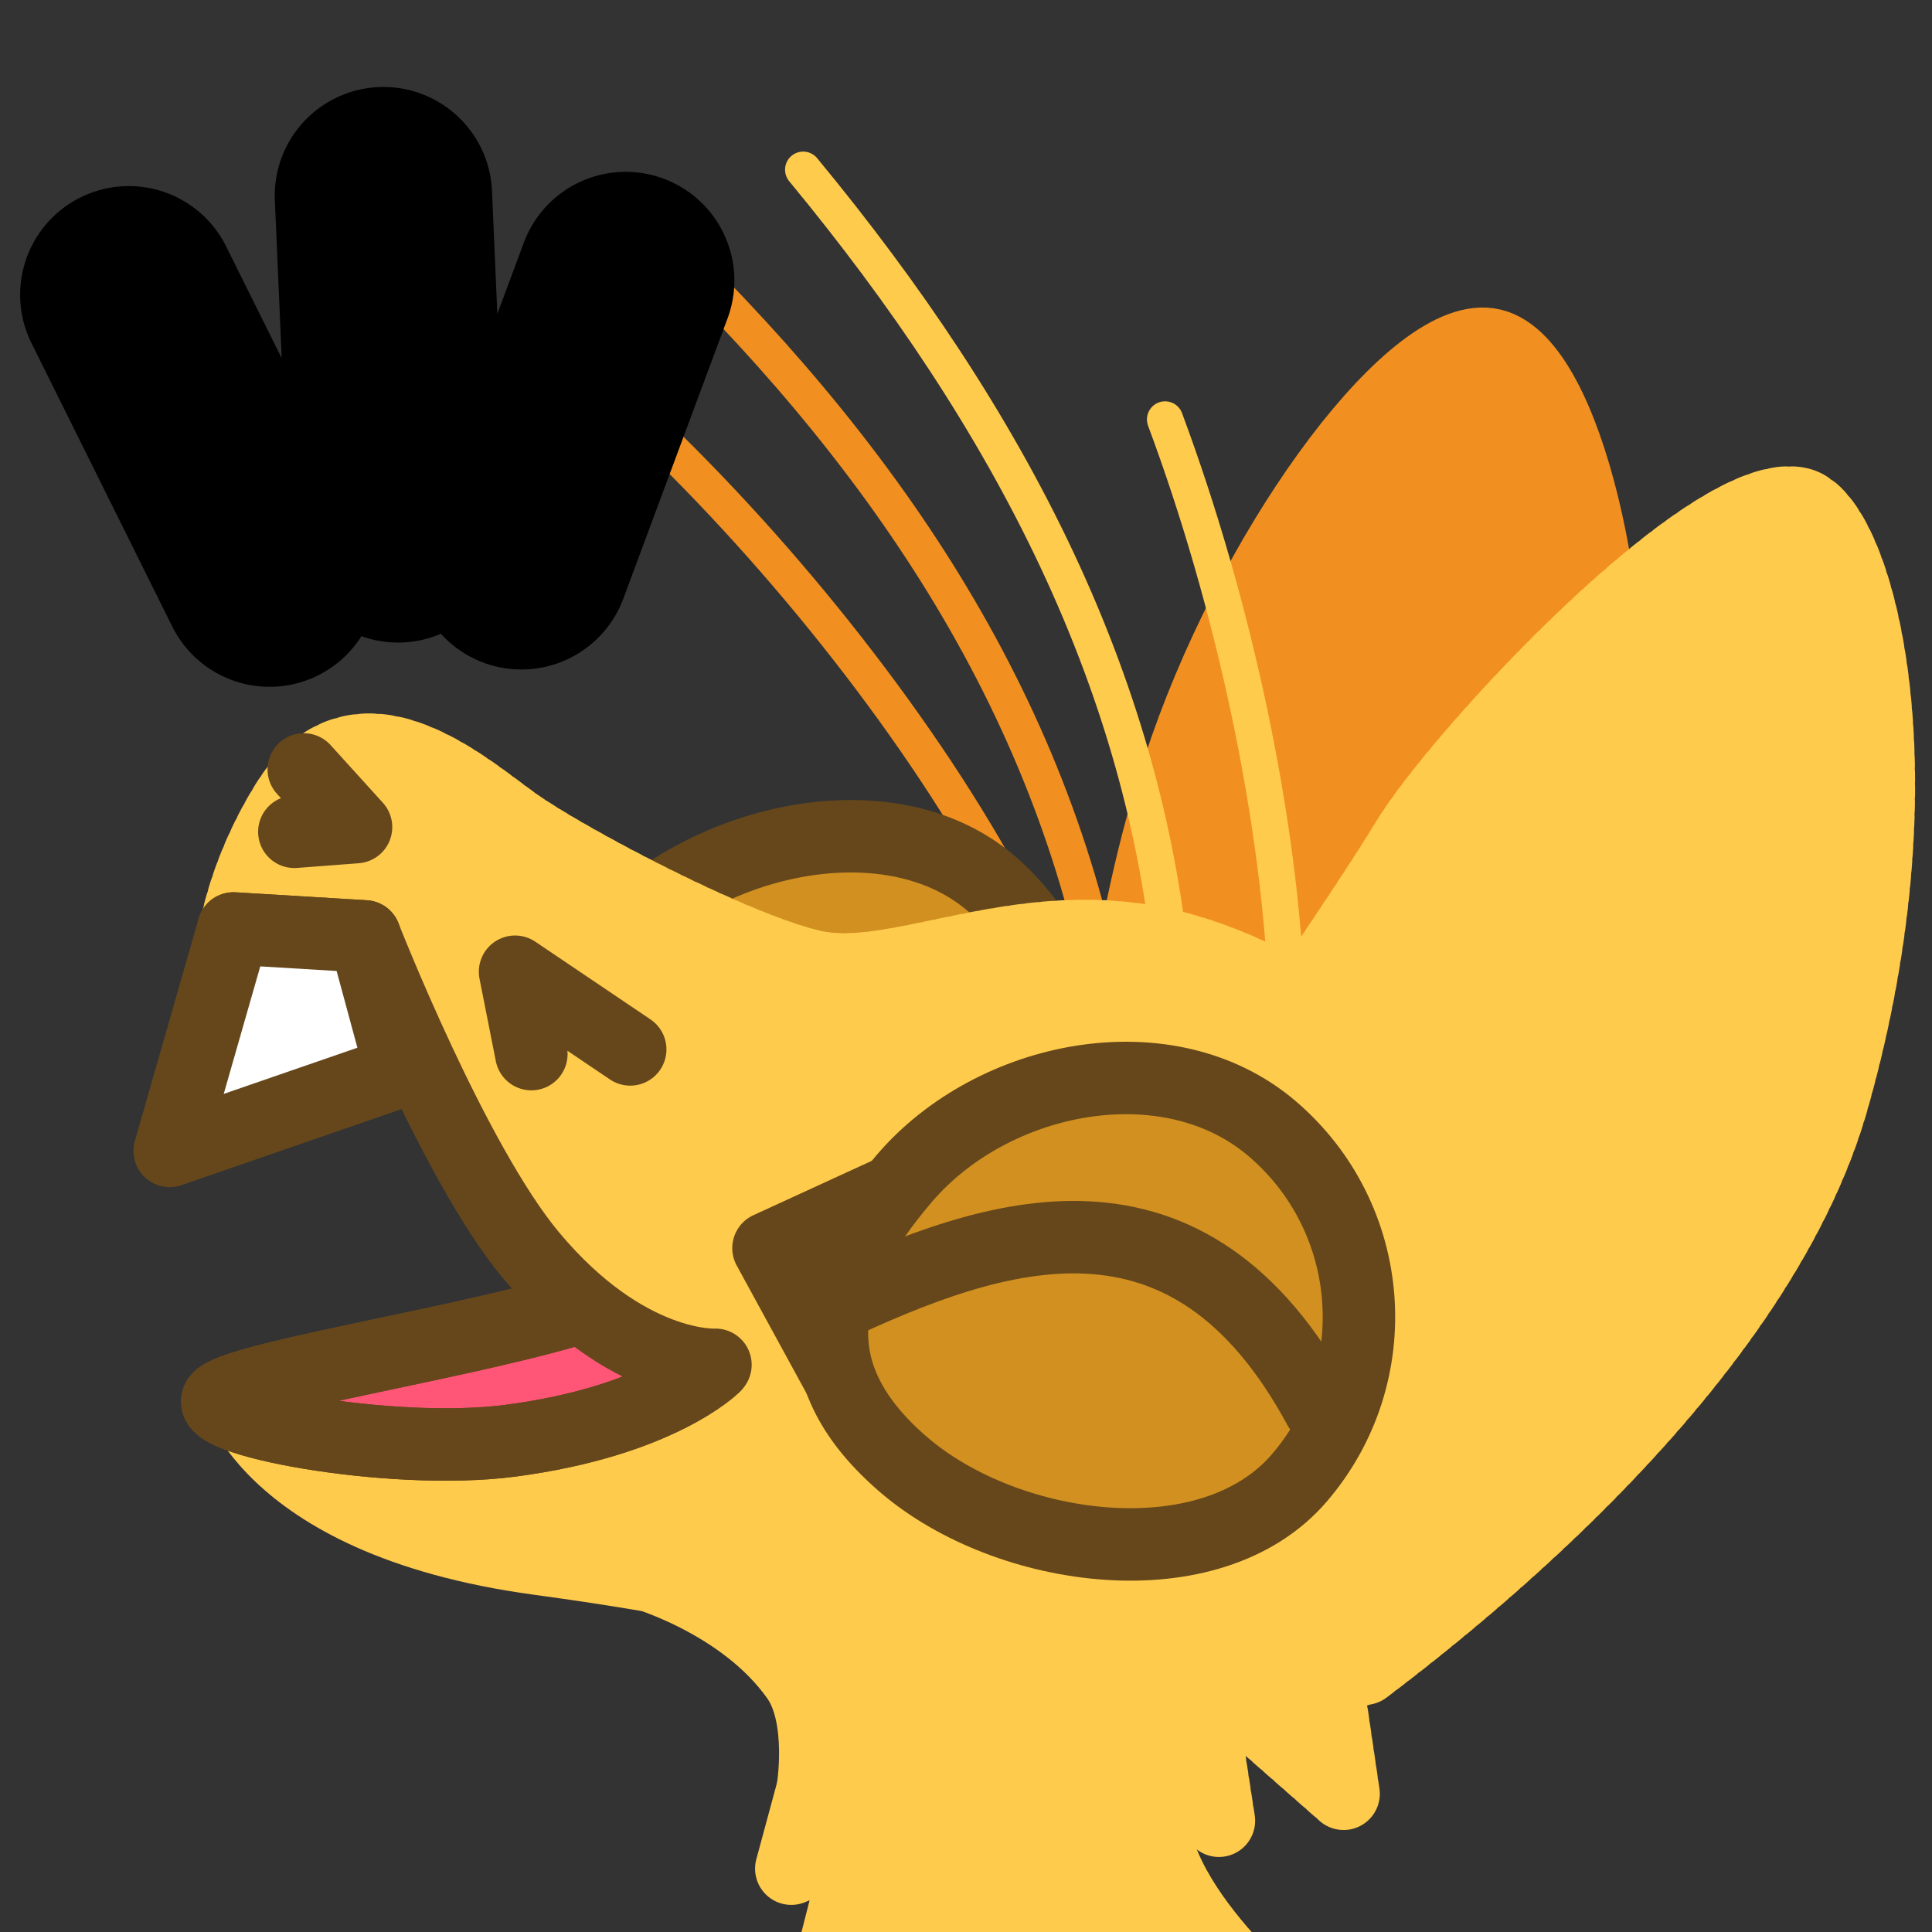 <?xml version="1.0" encoding="UTF-8" standalone="no"?>
<!-- Created with Inkscape (http://www.inkscape.org/) -->

<svg
   version="1.1"
   id="svg824"
   width="1706.667"
   height="1706.667"
   viewBox="0 0 1706.667 1706.667"
   sodipodi:docname="aying_lol_frame2.svg"
   inkscape:version="1.1 (c68e22c387, 2021-05-23)"
   inkscape:export-filename="D:\Pictures\yingmotes\ying_look_up.png"
   inkscape:export-xdpi="72"
   inkscape:export-ydpi="72"
   xmlns:inkscape="http://www.inkscape.org/namespaces/inkscape"
   xmlns:sodipodi="http://sodipodi.sourceforge.net/DTD/sodipodi-0.dtd"
   xmlns="http://www.w3.org/2000/svg"
   xmlns:svg="http://www.w3.org/2000/svg">
  <rect x="0" y="0" width="1706.667" height="1706.667" fill="#333333" stroke="none"/>
  <defs
     id="defs828" />
  <sodipodi:namedview
     id="namedview826"
     pagecolor="#ffffff"
     bordercolor="#666666"
     borderopacity="1.0"
     inkscape:pageshadow="2"
     inkscape:pageopacity="0.0"
     inkscape:pagecheckerboard="0"
     showgrid="false"
     inkscape:zoom="0.45292965"
     inkscape:cx="595.01514"
     inkscape:cy="694.36832"
     inkscape:window-width="1920"
     inkscape:window-height="1001"
     inkscape:window-x="-9"
     inkscape:window-y="-9"
     inkscape:window-maximized="1"
     inkscape:current-layer="g12988" />
  <g
     id="layer1"
     inkscape:label="Ying"
     style="display:inline"
     inkscape:groupmode="layer">
    <path
       style="display:none;fill:#123456;stroke:#123456;stroke-width:64;stroke-linecap:round;stroke-linejoin:round;-inkscape-stroke:none;paint-order:fill markers stroke;stop-color:#000000"
       d="m 1213.727,937.421 c 70.798,131.454 185.382,239.025 198.706,401.828 -29.438,-19.135 -55.932,-14.719 -79.483,13.247 91.022,54.7 58.514,175.917 81.69,267.15 l -99.353,6.624 c 66.759,58.919 81.773,128.186 90.522,198.706 l -494.507,2.208 c -24.38,-41.481 23.115,-208.563 66.236,-227.044 0,0 3.379,-20.015 -75.353,-9.455 28.741,-247.273 185.695,-422.176 311.542,-653.264 z"
       id="path3091"
       sodipodi:nodetypes="cccccccccc"
       inkscape:label="mane" />
    <path
       style="display:inline;opacity:1;fill:#ffcb4c;fill-opacity:1;stroke:#ffcb4c;stroke-width:64;stroke-linecap:round;stroke-linejoin:round;stroke-miterlimit:4;stroke-dasharray:none;stroke-dashoffset:0;stroke-opacity:1;paint-order:fill markers stroke;stop-color:#000000"
       d="m 763.789,1411.211 -64.785,239.508 62.822,-25.521 -51.043,200.244 459.384,-15.705 c 0,0 -127.607,-94.233 -149.202,-184.539 -21.595,-90.306 51.043,-253.25 51.043,-253.25 z"
       id="path3340"
       inkscape:label="neck" />
    <g
       id="g12988"
       inkscape:label="head"
       transform="rotate(42.284,850.233,1178.853)"
       style="display:inline">
      <path
         style="display:inline;fill:none;fill-opacity:1;stroke:#f19020;stroke-width:32;stroke-linecap:round;stroke-linejoin:round;stroke-miterlimit:4;stroke-dasharray:none;stroke-dashoffset:0;stroke-opacity:1;paint-order:fill markers stroke;stop-color:#000000"
         d="m 101.41,772.923 c 172.373,3.727 366.285,35.88 517.695,89.905"
         id="path6280-0-6"
         sodipodi:nodetypes="cc"
         inkscape:label="eyelash left small"
         inkscape:transform-center-x="249.77721"
         inkscape:transform-center-y="-219.89314" />
      <path
         style="display:inline;fill:none;fill-opacity:1;stroke:#f19020;stroke-width:32;stroke-linecap:round;stroke-linejoin:round;stroke-miterlimit:4;stroke-dasharray:none;stroke-dashoffset:0;stroke-opacity:1;paint-order:fill markers stroke;stop-color:#000000"
         d="m -40.041,641.805 c 284.928,3.013 548.154,59.759 769.294,220.71"
         id="path6280-3"
         sodipodi:nodetypes="cc"
         inkscape:label="eyelash left big"
         inkscape:transform-center-x="226.90759"
         inkscape:transform-center-y="-283.45816" />
      <g
         id="g12997"
         inkscape:label="left eye"
         style="fill:#d19020;fill-opacity:1">
        <path
           id="path1915-9"
           style="display:inline;fill:#d19020;fill-opacity:1;stroke:#65471b;stroke-width:64;stroke-linecap:round;stroke-linejoin:round;paint-order:fill markers stroke;stop-color:#000000"
           inkscape:label="lefteye"
           d="m 824.216,1085.485 c 10e-6,120.717 -155.86,218.577 -276.577,218.577 -120.717,0 -160.577,-55.86 -160.577,-176.577 0,-120.717 97.86,-260.577 218.577,-260.577 120.717,0 218.577,97.86 218.577,218.577 z"
           sodipodi:nodetypes="sssss" />
      </g>
      <g
         id="g14407"
         inkscape:label="chin"
         style="display:inline"
         transform="translate(1.4395368e-5,2.348724e-5)">
        <path
           style="fill:#ffcb4c;fill-opacity:1;stroke:none;stroke-width:64;stroke-linecap:round;stroke-opacity:1;-inkscape-stroke:none;paint-order:fill markers stroke;stop-color:#000000"
           d="m 390.792,1673.79 c 0,0 114.865,80.79 334.11,-70.21 238.542,-164.29 307.596,-167.964 307.596,-167.964 L 744.638,1271.595 c 0,0 -69.449,197.265 -124.636,232.708 -55.187,35.443 -229.211,169.487 -229.211,169.487 z"
           id="path11259"
           sodipodi:nodetypes="csccsc"
           inkscape:transform-center-x="164.21594"
           inkscape:transform-center-y="32.297227" />
        <path
           style="opacity:1;fill:#ff5678;fill-opacity:1;stroke:#65471b;stroke-width:64;stroke-linecap:round;stroke-linejoin:round;stroke-miterlimit:4;stroke-dasharray:none;stroke-dashoffset:0;stroke-opacity:1;paint-order:fill markers stroke;stop-color:#000000"
           d="m 706.722,1347.361 c 0,0 -3.445,68.694 -88.618,169.38 -69.465,82.116 -221.204,175.157 -215.989,144.43 5.215,-30.727 136.155,-191.096 187.289,-281.515 54.759,-96.828 116.425,-34.045 116.425,-34.045"
           id="path10665"
           sodipodi:nodetypes="cszsc"
           inkscape:label="mouf"
           inkscape:transform-center-x="224.03915"
           inkscape:transform-center-y="93.839602" />
        <path
           style="opacity:1;fill:none;fill-opacity:1;stroke:#65471b;stroke-width:64;stroke-linecap:round;stroke-linejoin:round;stroke-miterlimit:4;stroke-dasharray:none;stroke-dashoffset:0;stroke-opacity:1;paint-order:fill markers stroke;stop-color:#000000"
           d="m 706.722,1347.361 c 0,0 -3.445,68.694 -88.618,169.38 -69.465,82.116 -221.204,175.157 -215.989,144.43 5.215,-30.727 136.155,-191.096 187.289,-281.515 54.759,-96.828 116.425,-34.045 116.425,-34.045"
           id="path5898"
           sodipodi:nodetypes="cszsc"
           inkscape:label="mouf"
           inkscape:transform-center-x="224.03915"
           inkscape:transform-center-y="93.839602" />
      </g>
      <path
         style="opacity:1;fill:#f19020;fill-opacity:1;stroke:#f19020;stroke-width:64;stroke-linecap:round;stroke-miterlimit:4;stroke-dasharray:none;stroke-dashoffset:0;stroke-opacity:1;paint-order:fill markers stroke;stop-color:#000000"
         d="m 835.147,966.355 c 0,0 -115.451,-134.478 -187.012,-302.615 -78.724,-184.967 -99.904,-413.743 -39.707,-446.611 60.197,-32.868 243.16,98.748 327.844,212.764 84.684,114.016 184.078,406.249 184.078,406.249 z"
         id="path1640"
         inkscape:label="left ear"
         sodipodi:nodetypes="cssscc"
         inkscape:transform-center-x="94.495886"
         inkscape:transform-center-y="-262.3993" />
      <path
         id="path2160"
         style="display:inline;opacity:1;fill:#ffcb4c;stroke:#ffcb4c;stroke-width:64;stroke-linecap:round;stroke-linejoin:round;stroke-miterlimit:4;stroke-dasharray:6.4, 6.4;stroke-dashoffset:0;stroke-opacity:1;paint-order:fill markers stroke;stop-color:#000000"
         inkscape:label="head"
         d="m 957.09,689.244 c -12.674,0.184 -25.04,1.06 -36.979,2.662 -120.22,16.137 -200.036,99.606 -271.064,104.562 -71.028,4.956 -236.406,-28.251 -288.998,-46.268 -52.592,-18.017 -167.927,-73.656 -198.885,41.33 -9.269,34.429 -14.833,75.462 -11.361,118.271 l 111.418,-29.879 c 71.072,87.895 252.929,318.64 441.045,239.96 70.911,20.759 103.397,183.501 213.086,211.975 22.593,5.865 56.46,6.897 94.258,4.449 l 197.594,82.635 -50.998,-108.156 c 6.929,-2.032 13.769,-4.148 20.439,-6.391 l 128.996,59.592 -46.178,-99.629 c 5.982,-4.39 11.494,-8.912 16.158,-13.641 2.287,-2.318 4.709,-5.084 7.078,-7.66 0,0 4.606,-9.794 11.492,-26.01 3.443,-8.108 7.457,-17.82 11.75,-28.719 4.293,-10.899 8.868,-22.983 13.43,-35.83 4.562,-12.847 9.111,-26.455 13.361,-40.408 4.25,-13.953 8.198,-28.248 11.555,-42.465 1.678,-7.108 3.209,-14.199 4.555,-21.215 1.346,-7.016 2.508,-13.958 3.449,-20.777 0.941,-6.819 1.663,-13.513 2.127,-20.029 0.464,-6.516 0.67,-12.856 0.584,-18.965 -0.087,-6.109 -0.66,-12.292 -1.658,-18.52 -0.998,-6.227 -2.42,-12.498 -4.207,-18.777 -1.787,-6.279 -3.939,-12.569 -6.393,-18.834 -2.454,-6.265 -5.21,-12.504 -8.209,-18.688 -2.998,-6.183 -6.237,-12.309 -9.658,-18.344 -3.421,-6.035 -7.023,-11.979 -10.744,-17.799 -7.442,-11.64 -15.362,-22.786 -23.271,-33.166 -7.909,-10.38 -15.808,-19.996 -23.207,-28.582 -7.399,-8.586 -14.297,-16.142 -20.207,-22.4 -11.821,-12.516 -19.688,-19.844 -19.688,-19.844 -78.114,-53.216 -181.949,-85.734 -270.67,-84.443 z"
         sodipodi:nodetypes="ssssscccsccccccscsssssssscssssssssscs"
         transform="rotate(-25.753,1095.125,1162.537)" />
      <path
         style="display:none;fill:#123456;stroke:#123456;stroke-width:64;stroke-linecap:round;stroke-linejoin:round;-inkscape-stroke:none;paint-order:fill markers stroke;stop-color:#000000"
         d="M 880.931,744.045 C 763.916,771.643 622.613,916.257 622.613,916.257 620.953,833.211 611.28,749.437 735.213,677.809 c -124.695,-7.457 -249.288,-15.117 -408.452,46.365 0,0 303.226,-263.622 490.142,-280.397 172.212,-15.455 264.942,37.533 264.942,37.533 -0.192,-45.683 -31.458,-88.259 -90.522,-128.055 0,0 261.087,209.422 298.621,306.567 37.533,97.145 106.115,326.095 106.115,326.095 L 1109.659,750.266 c 0,0 -111.711,-33.819 -228.727,-6.221 z"
         id="path1637"
         sodipodi:nodetypes="zcccsccsccz"
         inkscape:label="top hair" />
      <path
         id="path13483"
         style="display:inline;opacity:1;fill:#ffcb4c;stroke:#ffcb4c;stroke-width:64;stroke-linecap:round;stroke-linejoin:round;stroke-miterlimit:4;stroke-dasharray:6.4, 6.4;stroke-dashoffset:0;stroke-opacity:1;paint-order:fill markers stroke;stop-color:#000000"
         inkscape:label="right ear"
         d="m 903.544,138.309 c -69.738,38.132 -73.726,364.986 -56.45,453.613 15.382,78.908 42.49,283.913 50.124,342.036 117.046,352.491 292.414,242.683 413.717,228.396 28.601,-149.594 68.202,-453.296 -31.166,-653.516 C 1143.721,234.713 948.767,113.581 903.544,138.309 Z"
         sodipodi:nodetypes="ssccss"
         inkscape:transform-center-x="57.770427"
         inkscape:transform-center-y="-385.91571" />
      <g
         id="g13003"
         inkscape:label="face">
        <path
           style="opacity:1;fill:none;fill-opacity:1;stroke:#65471b;stroke-width:64;stroke-linecap:round;stroke-linejoin:round;stroke-miterlimit:4;stroke-dasharray:none;stroke-dashoffset:0;stroke-opacity:1;paint-order:fill markers stroke;stop-color:#000000"
           d="m 83.898,1201.07 68.443,6.623 -37.533,39.741"
           id="path2163"
           inkscape:label="left nostril" />
        <path
           style="opacity:1;fill:none;fill-opacity:1;stroke:#65471b;stroke-width:64;stroke-linecap:round;stroke-linejoin:round;stroke-miterlimit:4;stroke-dasharray:none;stroke-dashoffset:0;stroke-opacity:1;paint-order:fill markers stroke;stop-color:#000000"
           d="m 401.828,1251.85 -59.612,-44.157 121.432,-17.663"
           id="path2198"
           inkscape:label="right nostril" />
        <path
           style="opacity:1;fill:none;fill-opacity:1;stroke:#65471b;stroke-width:64;stroke-linecap:round;stroke-linejoin:round;stroke-miterlimit:4;stroke-dasharray:none;stroke-dashoffset:0;stroke-opacity:1;paint-order:fill markers stroke;stop-color:#000000"
           d="m 132.471,1346.787 90.522,-72.859 c 0,0 191.841,94.964 298.393,109.629 130.648,17.981 185.41,-38.082 185.41,-38.082"
           id="path2200"
           sodipodi:nodetypes="ccsc"
           inkscape:label="mouf" />
        <path
           style="opacity:1;fill:#ffffff;fill-opacity:1;stroke:#65471b;stroke-width:64;stroke-linecap:round;stroke-linejoin:round;stroke-miterlimit:4;stroke-dasharray:none;stroke-dashoffset:0;stroke-opacity:1;paint-order:fill markers stroke;stop-color:#000000"
           d="m 222.993,1530.039 -90.522,-183.251 90.522,-72.859 103.769,66.235 z"
           id="path2202"
           sodipodi:nodetypes="ccccc"
           inkscape:label="toof" />
      </g>
      <path
         style="opacity:1;fill:none;fill-opacity:1;stroke:#ffcb4c;stroke-width:32;stroke-linecap:round;stroke-linejoin:round;stroke-miterlimit:4;stroke-dasharray:none;stroke-dashoffset:0;stroke-opacity:1;paint-order:fill markers stroke;stop-color:#000000"
         d="M 53.831,512.307 C 335.894,552.725 589.383,643.561 787.462,832.168"
         id="path6280"
         sodipodi:nodetypes="cc"
         inkscape:label="eyelash right big"
         inkscape:transform-center-x="153.52299"
         inkscape:transform-center-y="-308.72484" />
      <path
         style="display:inline;fill:none;fill-opacity:1;stroke:#ffcb4c;stroke-width:32;stroke-linecap:round;stroke-linejoin:round;stroke-miterlimit:4;stroke-dasharray:none;stroke-dashoffset:0;stroke-opacity:1;paint-order:fill markers stroke;stop-color:#000000"
         d="m 438.756,460.433 c 153.236,79.026 313.345,193.048 425.663,308.062"
         id="path6280-0"
         sodipodi:nodetypes="cc"
         inkscape:label="eyelash right small"
         inkscape:transform-center-x="-52.640514"
         inkscape:transform-center-y="-236.9159" />
      <g
         id="g12993"
         inkscape:label="right eye"
         transform="rotate(-1.743,1050.355,898.881)"
         style="display:inline;fill:#d19020;fill-opacity:1">
        <path
           style="opacity:1;fill:#d19020;fill-opacity:1;stroke:#65471b;stroke-width:64;stroke-linecap:round;stroke-linejoin:round;stroke-miterlimit:4;stroke-dasharray:none;stroke-dashoffset:0;stroke-opacity:1;paint-order:fill markers stroke;stop-color:#000000"
           d="m 661.976,1226.049 53.367,-115.501 86.531,168.711 z"
           id="path7852"
           inkscape:label="eyenub"
           sodipodi:nodetypes="cccc" />
        <path
           id="path1915"
           style="opacity:1;fill:#d19020;fill-opacity:1;stroke:#65471b;stroke-width:64;stroke-linecap:round;stroke-linejoin:round;paint-order:fill markers stroke;stop-color:#000000"
           inkscape:label="righteye"
           d="m 1150.289,1075.222 c 0,120.717 -151.86,218.577 -272.577,218.577 -120.717,0 -164.577,-71.86 -164.577,-192.577 -2e-5,-120.717 97.86,-244.577 218.577,-244.577 120.717,-2e-5 218.577,97.86 218.577,218.577 z"
           sodipodi:nodetypes="sssss" />
        <path
           style="fill:#d19020;fill-opacity:1;stroke:#65471b;stroke-width:64;stroke-linecap:round;stroke-opacity:1;-inkscape-stroke:none;paint-order:fill markers stroke;stop-color:#000000"
           d="M 737.583,1231.125 C 804.607,1082.44 896.221,929.282 1123.587,1017.069"
           id="path8126"
           sodipodi:nodetypes="cc" />
      </g>
      <g
         id="g13003-1"
         inkscape:label="face"
         style="display:inline"
         transform="translate(803.869,433.207)" />
      <g
         id="path9452"
         style="display:inline;fill:#00ff00;stroke:#ffffff;stroke-width:96;stroke-miterlimit:4;stroke-dasharray:none;paint-order:stroke fill markers"
         transform="rotate(-14.12,1116.798,2618.699)">
        <path
           id="path9729"
           style="color:#000000;fill:#00ff00;stroke:#000000;stroke-width:96;stroke-linecap:round;stroke-linejoin:round;stroke-miterlimit:4;stroke-dasharray:none;paint-order:stroke fill markers"
           d="m 501.307,429.38 a 48,48 0 0 0 -41.074,54.045 l 35.688,261.752 a 48,48 0 0 0 54.045,41.074 48,48 0 0 0 41.074,-54.045 l -35.688,-261.75 a 48,48 0 0 0 -54.045,-41.076 z m 42.173,309.312 -35.688,-261.751 M 276.935,464.345 a 48,48 0 0 0 -17.666,6.221 48,48 0 0 0 -16.822,65.764 l 152.465,257.281 a 48,48 0 0 0 65.764,16.822 48,48 0 0 0 16.824,-65.764 L 325.035,487.388 A 48,48 0 0 0 276.935,464.345 Z M 436.206,769.14 283.74,511.859 M 118.793,647.88 a 48,48 0 0 0 -31.127,19.512 48,48 0 0 0 11.297,66.936 L 326.728,896.306 a 48,48 0 0 0 66.936,-11.297 48,48 0 0 0 -11.299,-66.936 L 154.6,656.093 a 48,48 0 0 0 -35.807,-8.213 z M 354.547,857.189 126.782,695.21" />
      </g>
    </g>
    <path
       style="display:inline;fill:none;fill-opacity:1;stroke:#ffcb4c;stroke-width:64;stroke-linecap:round;stroke-linejoin:round;stroke-miterlimit:4;stroke-dasharray:none;stroke-opacity:1;paint-order:fill markers stroke;stop-color:#000000"
       d="m 563.588,1388.402 c 0,0 92.11,24.979 140.507,93.671 24.69,35.044 13.644,99.954 13.644,99.954"
       id="path32674"
       sodipodi:nodetypes="csc" />
  </g>
</svg>

